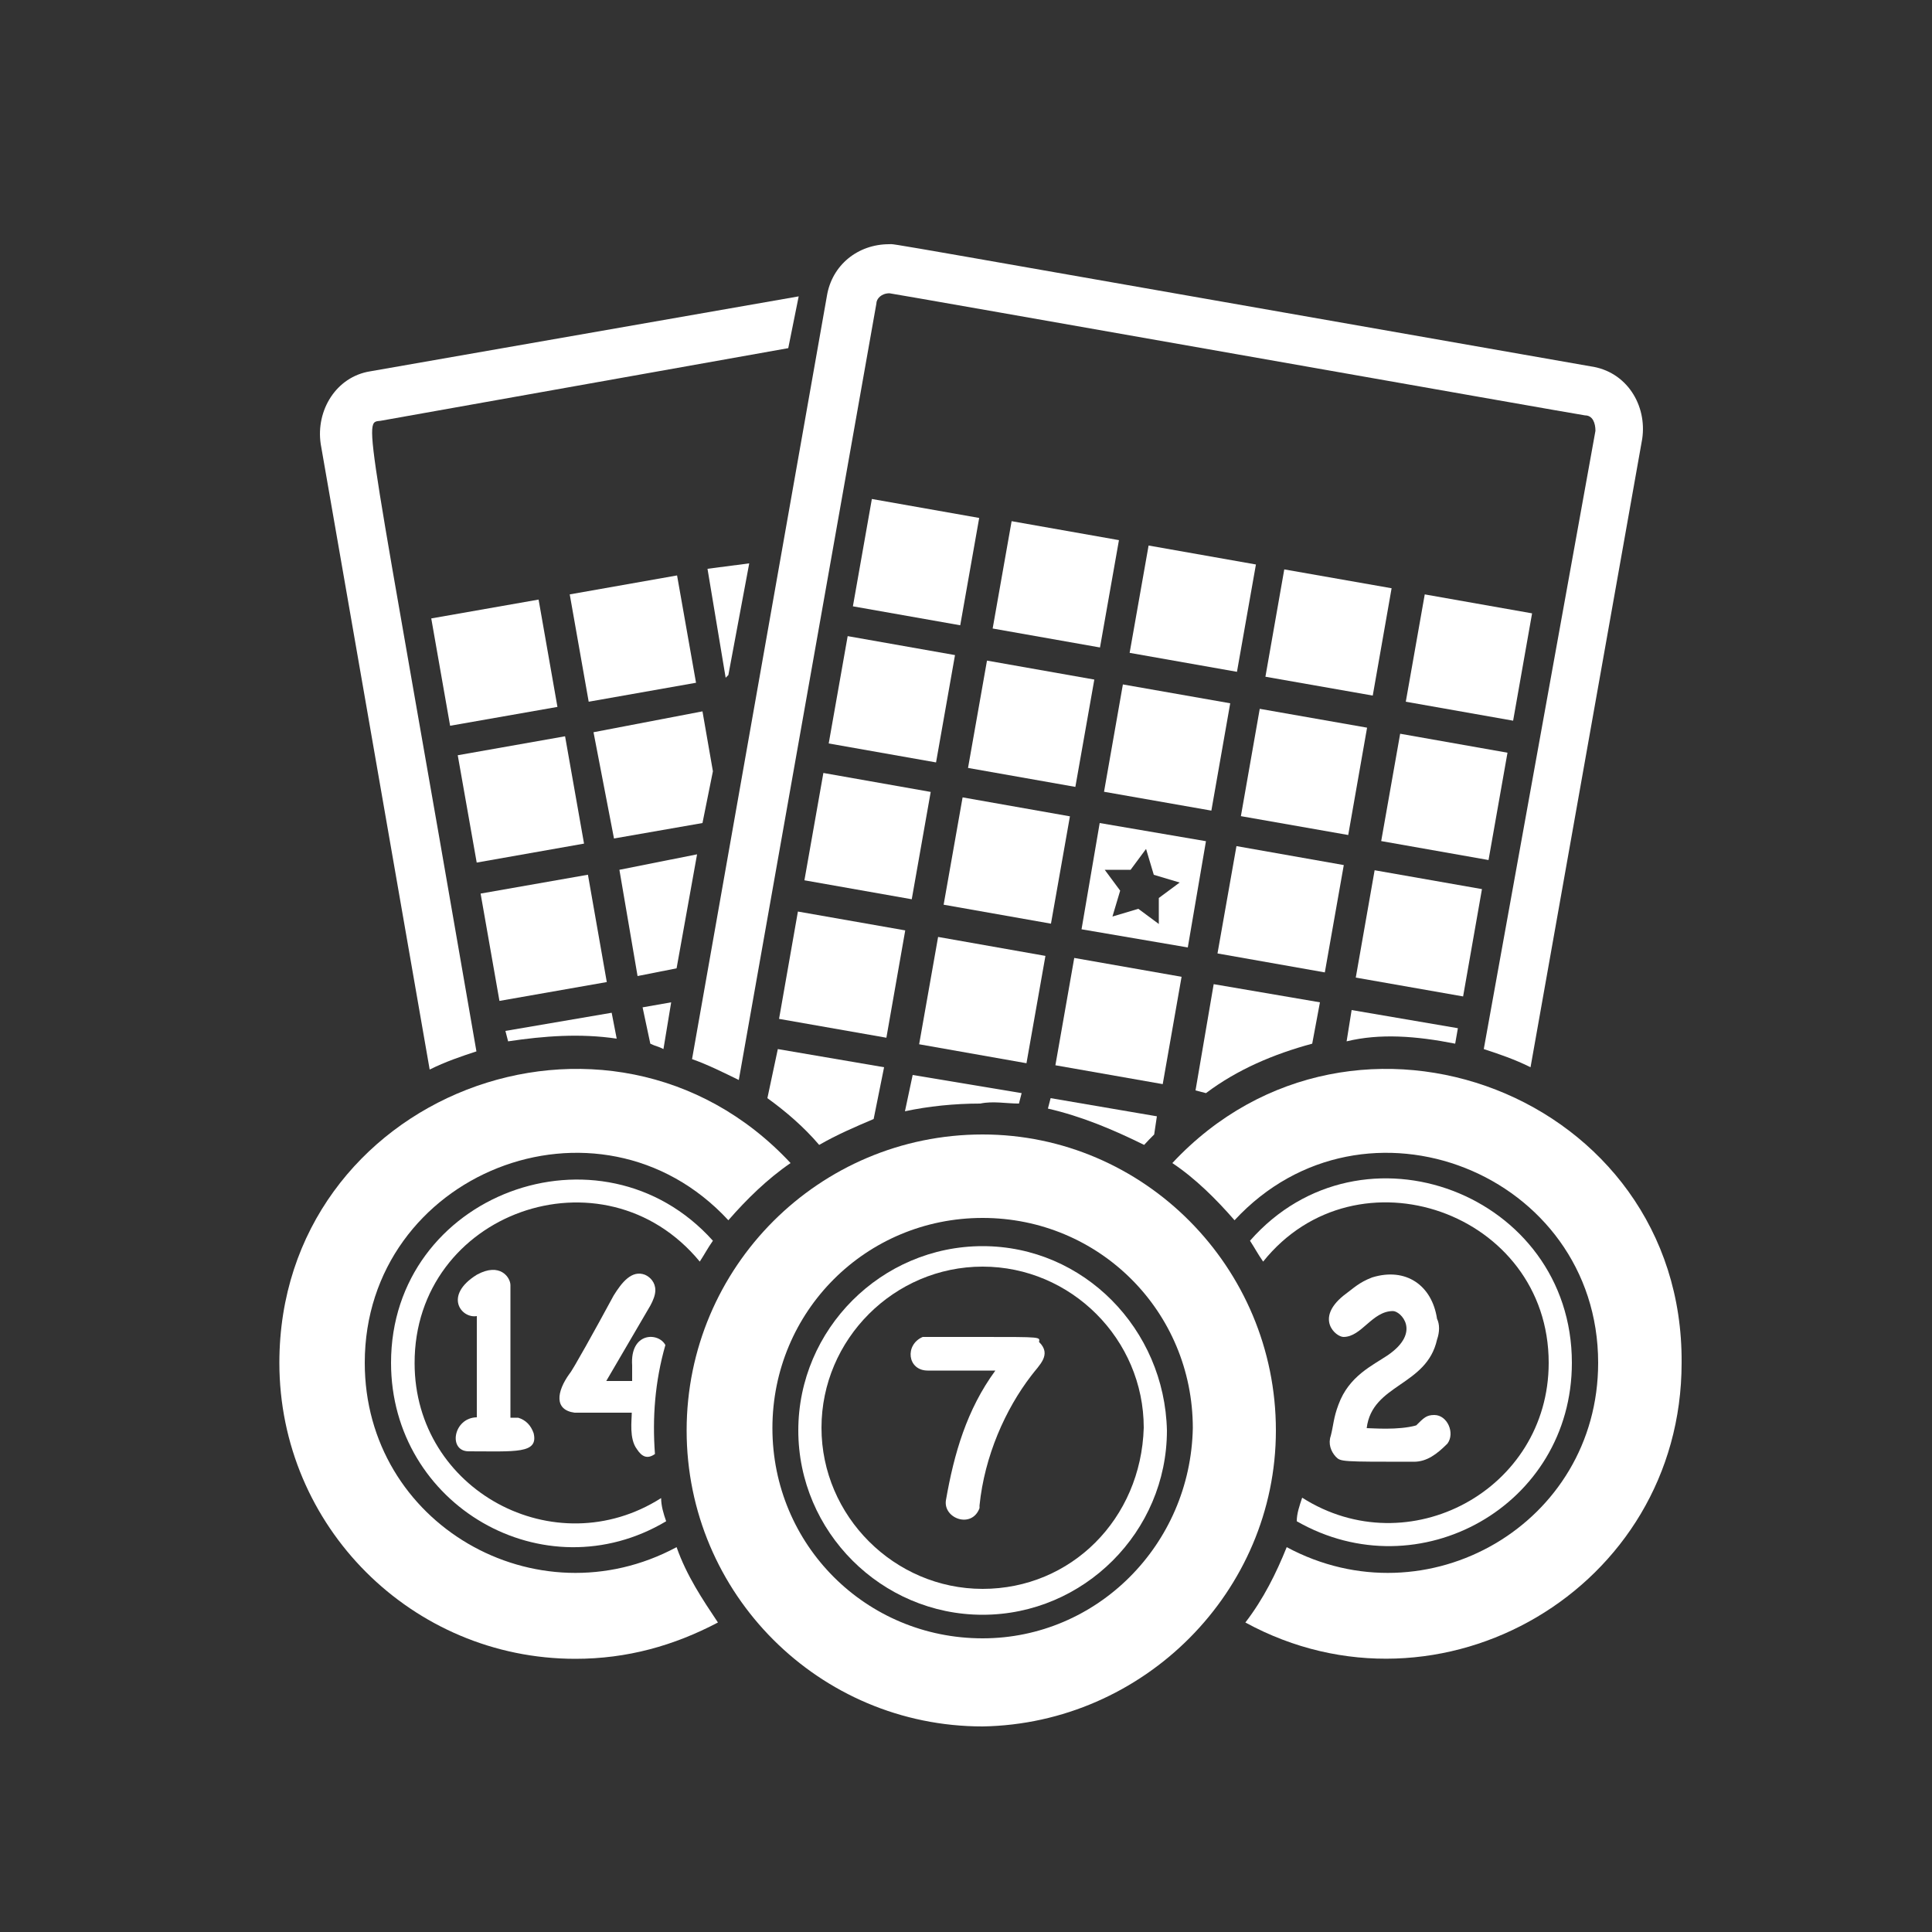 <?xml version="1.0" encoding="UTF-8"?> <!-- Generator: Adobe Illustrator 24.3.0, SVG Export Plug-In . SVG Version: 6.00 Build 0) --> <svg xmlns="http://www.w3.org/2000/svg" xmlns:xlink="http://www.w3.org/1999/xlink" version="1.1" id="Layer_1" x="0px" y="0px" viewBox="0 0 500 500" style="enable-background:new 0 0 500 500;" xml:space="preserve"><rect x="0" y="0" width="500" height="500" fill="#333333" stroke="none"/> <g> <g> <path style="fill:#FFFFFF;" d="M111.2,276.8c4-2,8.1-3.4,12.1-4.7C94.4,104.8,93.8,109.5,98.5,108.9l105.5-18.8l2.7-13.4 L95.8,96.1C87,97.5,81.7,106.2,83,114.9L111.2,276.8z"></path> <rect x="113.9" y="157.3" transform="matrix(0.985 -0.173 0.173 0.985 -27.795 24.813)" style="fill:#FFFFFF;" width="28.2" height="28.2"></rect> <rect x="149.6" y="151.2" transform="matrix(0.985 -0.174 0.174 0.985 -26.219 30.926)" style="fill:#FFFFFF;" width="28.2" height="28.2"></rect> <polygon style="fill:#FFFFFF;" points="188.5,174.7 193.9,145.8 183.1,147.2 187.8,175.4 "></polygon> <rect x="120.6" y="192.8" transform="matrix(0.985 -0.174 0.174 0.985 -33.875 26.532)" style="fill:#FFFFFF;" width="28.2" height="28.2"></rect> <polygon style="fill:#FFFFFF;" points="184.5,199.6 181.8,184.1 153.6,189.5 158.9,217 181.8,213 "></polygon> <rect x="126.7" y="228.5" transform="matrix(0.985 -0.173 0.173 0.985 -39.95 28.104)" style="fill:#FFFFFF;" width="28.2" height="28.2"></rect> <polygon style="fill:#FFFFFF;" points="180.4,221.1 160.3,225.1 165,252.6 175.1,250.6 "></polygon> <path style="fill:#FFFFFF;" d="M159.6,268.8l-1.3-6.7l-27.5,4.7l0.7,2.7C140.8,268.1,150.2,267.4,159.6,268.8z"></path> <path style="fill:#FFFFFF;" d="M171.7,271.5l2-12.1l-7.4,1.3l2,9.4C169.7,270.8,170.4,270.8,171.7,271.5z"></path> <rect x="222.9" y="131.4" transform="matrix(0.174 -0.985 0.985 0.174 52.516 353.608)" style="fill:#FFFFFF;" width="28.2" height="28.2"></rect> <rect x="259.1" y="137.1" transform="matrix(0.174 -0.985 0.985 0.174 76.772 394.017)" style="fill:#FFFFFF;" width="28.2" height="28.2"></rect> <rect x="294.5" y="143.4" transform="matrix(0.174 -0.985 0.985 0.174 99.856 434.089)" style="fill:#FFFFFF;" width="28.2" height="28.2"></rect> <rect x="329.9" y="149.7" transform="matrix(0.173 -0.985 0.985 0.173 122.962 474.19)" style="fill:#FFFFFF;" width="28.2" height="28.2"></rect> <rect x="366" y="156.1" transform="matrix(0.174 -0.985 0.985 0.174 146.375 514.954)" style="fill:#FFFFFF;" width="28.2" height="28.2"></rect> <rect x="216.6" y="166.8" transform="matrix(0.174 -0.985 0.985 0.174 12.484 376.734)" style="fill:#FFFFFF;" width="28.2" height="28.2"></rect> <rect x="252.7" y="173.2" transform="matrix(0.174 -0.985 0.985 0.174 35.953 417.514)" style="fill:#FFFFFF;" width="28.2" height="28.2"></rect> <rect x="288.1" y="179.5" transform="matrix(0.173 -0.985 0.985 0.173 59.074 457.633)" style="fill:#FFFFFF;" width="28.2" height="28.2"></rect> <rect x="323.5" y="185.8" transform="matrix(0.173 -0.985 0.985 0.173 82.163 497.724)" style="fill:#FFFFFF;" width="28.2" height="28.2"></rect> <rect x="359.6" y="192.2" transform="matrix(0.174 -0.985 0.985 0.174 105.566 538.433)" style="fill:#FFFFFF;" width="28.2" height="28.2"></rect> <rect x="210.3" y="202.2" transform="matrix(0.174 -0.985 0.985 0.174 -27.577 399.783)" style="fill:#FFFFFF;" width="28.2" height="28.2"></rect> <rect x="246.4" y="208.6" transform="matrix(0.174 -0.985 0.985 0.174 -4.133 440.544)" style="fill:#FFFFFF;" width="28.2" height="28.2"></rect> <rect x="317.2" y="221.2" transform="matrix(0.174 -0.985 0.985 0.174 42.012 520.703)" style="fill:#FFFFFF;" width="28.2" height="28.2"></rect> <rect x="353.3" y="227.6" transform="matrix(0.173 -0.985 0.985 0.173 65.566 561.623)" style="fill:#FFFFFF;" width="28.2" height="28.2"></rect> <rect x="203.9" y="238.3" transform="matrix(0.173 -0.985 0.985 0.173 -68.382 423.3)" style="fill:#FFFFFF;" width="28.2" height="28.2"></rect> <rect x="240" y="244.7" transform="matrix(0.174 -0.985 0.985 0.174 -44.917 464.078)" style="fill:#FFFFFF;" width="28.2" height="28.2"></rect> <rect x="275.5" y="250.3" transform="matrix(0.173 -0.985 0.985 0.173 -21.073 503.758)" style="fill:#FFFFFF;" width="28.2" height="28.2"></rect> <path style="fill:#FFFFFF;" d="M339.6,270.1l2-10.7l-27.5-4.7l-4.7,27.5l2.7,0.7C320.2,276.8,329.6,272.8,339.6,270.1z"></path> <path style="fill:#FFFFFF;" d="M376.6,270.1l0.7-4l-27.5-4.7l-1.3,8.1C357.1,267.4,366.5,268.1,376.6,270.1z"></path> <path style="fill:#FFFFFF;" d="M198.6,284.2c4.7,3.4,9.4,7.4,13.4,12.1c4.7-2.7,9.4-4.7,14.1-6.7l2.7-13.4l-27.5-4.7L198.6,284.2z "></path> <path style="fill:#FFFFFF;" d="M263.7,285.6l0.7-2.7l-28.2-4.7l-2,9.4c6-1.3,12.8-2,19.5-2C257,284.9,260.4,285.6,263.7,285.6z"></path> <path style="fill:#FFFFFF;" d="M298.7,293.6l0.7-4.7l-27.5-4.7l-0.7,2.7c8.7,2,16.8,5.4,24.9,9.4 C296.7,295.6,298,294.3,298.7,293.6z"></path> <path style="fill:#FFFFFF;" d="M191.2,279.5l35.6-200.9c0-1.3,1.3-2.7,3.4-2.7c0.7,0,179.4,31.6,180,31.6c2,0,2.7,2,2.7,4 L384,271.5c4,1.3,8.1,2.7,12.1,4.7L425,113.6c1.3-8.7-4-17.5-13.4-18.8C220.1,61.2,232.2,63.2,230.1,63.2 c-8.1,0-14.8,5.4-16.1,13.4l-34.9,197.5C183.1,275.5,187.1,277.5,191.2,279.5z"></path> <path style="fill:#FFFFFF;" d="M312.1,217.7l-27.5-4.7l-4.7,27.5l27.5,4.7L312.1,217.7z M300,239.2l-5.4-4l-6.7,2l2-6.7l-4-5.4 h6.7l4-5.4l2,6.7l6.7,2l-5.4,4V239.2z"></path> </g> <g> <g> <path style="fill:#FFFFFF;" d="M254.3,346c-14.8,0-14.1,0-15.5,0c-4.7,2-4,8.7,1.3,8.7h17.5c-7.4,10.1-10.7,21.5-12.8,33.6 c-0.7,4.7,6.7,7.4,8.7,2v-0.7c1.3-12.8,6.7-24.9,13.4-33.6c2-2.7,5.4-5.4,2-8.7C269.1,346,269.8,346,254.3,346z"></path> <path style="fill:#FFFFFF;" d="M254.3,293.6c-42.3,0-76.6,34.3-76.6,76.6s34.3,76.6,76.6,76.6c41.7-0.7,75.9-34.9,75.9-76.6 C330.2,327.9,296,293.6,254.3,293.6z M254.3,424c-30.2,0-54.4-24.2-54.4-54.4c0-30.2,24.2-54.4,54.4-54.4s54.4,24.2,54.4,54.4 C308.1,399.8,283.9,424,254.3,424z"></path> <path style="fill:#FFFFFF;" d="M254.3,322.5c-26.2,0-47.7,21.5-47.7,47.7c0,26.2,21.5,47.7,47.7,47.7s47.7-21.5,47.7-47.7 C301.4,344,280.5,322.5,254.3,322.5z M254.3,411.2c-22.8,0-41.7-18.8-41.7-41.7s18.8-41.7,41.7-41.7s41.7,18.8,41.7,41.7 C295.3,393.1,277.2,411.2,254.3,411.2z"></path> </g> <g> <path style="fill:#FFFFFF;" d="M121.3,375.6c12.1,0,18.1,0.7,16.8-4.7c-0.7-2-2-3.4-4-4h-2c0-16.8,0-20.8,0-34.3 c0-2-2.7-6-8.7-2.7c-8.7,5.4-4,11.4,0,10.7v26.2C117.3,366.9,115.9,375.6,121.3,375.6z"></path> <path style="fill:#FFFFFF;" d="M163.6,353.4c0,1.3,0,2.7,0,4c-3.4,0-4.7,0-6.7,0l11.4-19.5c0.7-1.3,1.3-2.7,1.3-4 c0-2-1.3-3.4-2.7-4c-3.4-1.3-6,2-8.1,5.4c-4.7,8.7-10.7,19.5-11.4,20.2c-3.4,4.7-4,9.4,1.3,10.1c1.3,0,13.4,0,14.8,0 c0,2-0.7,6.7,1.3,9.4c1.3,2,2.7,2.7,4.7,1.3c-0.7-9.4,0-18.8,2.7-28.2C170.4,344.7,163,344.7,163.6,353.4z"></path> <path style="fill:#FFFFFF;" d="M94.4,352.7c0-49,60.5-73.2,94.1-36.9c4.7-5.4,10.1-10.7,16.1-14.8 c-47-50.4-132.3-17.5-132.3,51.7c0,42.3,34.3,76.6,76.6,76.6c13.4,0,25.5-3.4,36.9-9.4c-4-6-8.1-12.1-10.7-19.5 C138.8,419.9,94.4,394.4,94.4,352.7z"></path> <path style="fill:#FFFFFF;" d="M181.1,326.5c1.3-2,2-3.4,3.4-5.4c-28.9-32.2-83.3-12.1-83.3,31.6c0,36.9,39.6,59.8,71.2,41 c-0.7-2-1.3-4-1.3-6c-27.5,17.5-63.8-2-63.8-34.9C107.2,313.8,156.2,296.3,181.1,326.5z"></path> </g> <g> <path style="fill:#FFFFFF;" d="M371.9,346.7c0.7-2,0.7-4,0-5.4c-1.3-8.7-8.1-13.4-16.8-10.7c-3.4,1.3-4.7,2.7-7.4,4.7 c-7.4,6-2,10.7,0,10.7c4.7,0,7.4-6.7,12.8-6.7c2,0,7.4,5.4-1.3,11.4c-4,2.7-10.1,5.4-12.8,12.8c-1.3,3.4-1.3,5.4-2,8.1 c-0.7,2,0,4,1.3,5.4c1.3,1.3,1.3,1.3,20.2,1.3c3.4,0,6-2,8.7-4.7c2-2.7,0-7.4-3.4-7.4c-2,0-2.7,0.7-4.7,2.7l0,0 c0,0-0.7,0-0.7,0.7c0,0,0,0,0.7-0.7c-4.7,1.3-11.4,0.7-12.8,0.7C355.1,358.1,369.2,358.8,371.9,346.7z"></path> <path style="fill:#FFFFFF;" d="M303.4,301c6,4,11.4,9.4,16.1,14.8c33.6-36.3,94.1-12.1,94.1,36.9c0,41.7-44.3,67.2-80.6,47.7 c-2.7,6.7-6,13.4-10.7,19.5c50.4,27.5,112.9-8.7,112.9-67.2C435.7,283.5,350.4,250.6,303.4,301z"></path> <path style="fill:#FFFFFF;" d="M335.6,393.7c31.6,18.1,71.2-4,71.2-41c0-43.7-54.4-64.5-83.3-31.6c1.3,2,2,3.4,3.4,5.4 c24.2-30.2,73.9-12.8,73.9,26.2c0,32.9-36.3,52.4-63.8,34.9C336.3,389.7,335.6,391.7,335.6,393.7z"></path> </g> </g> </g> </svg> 